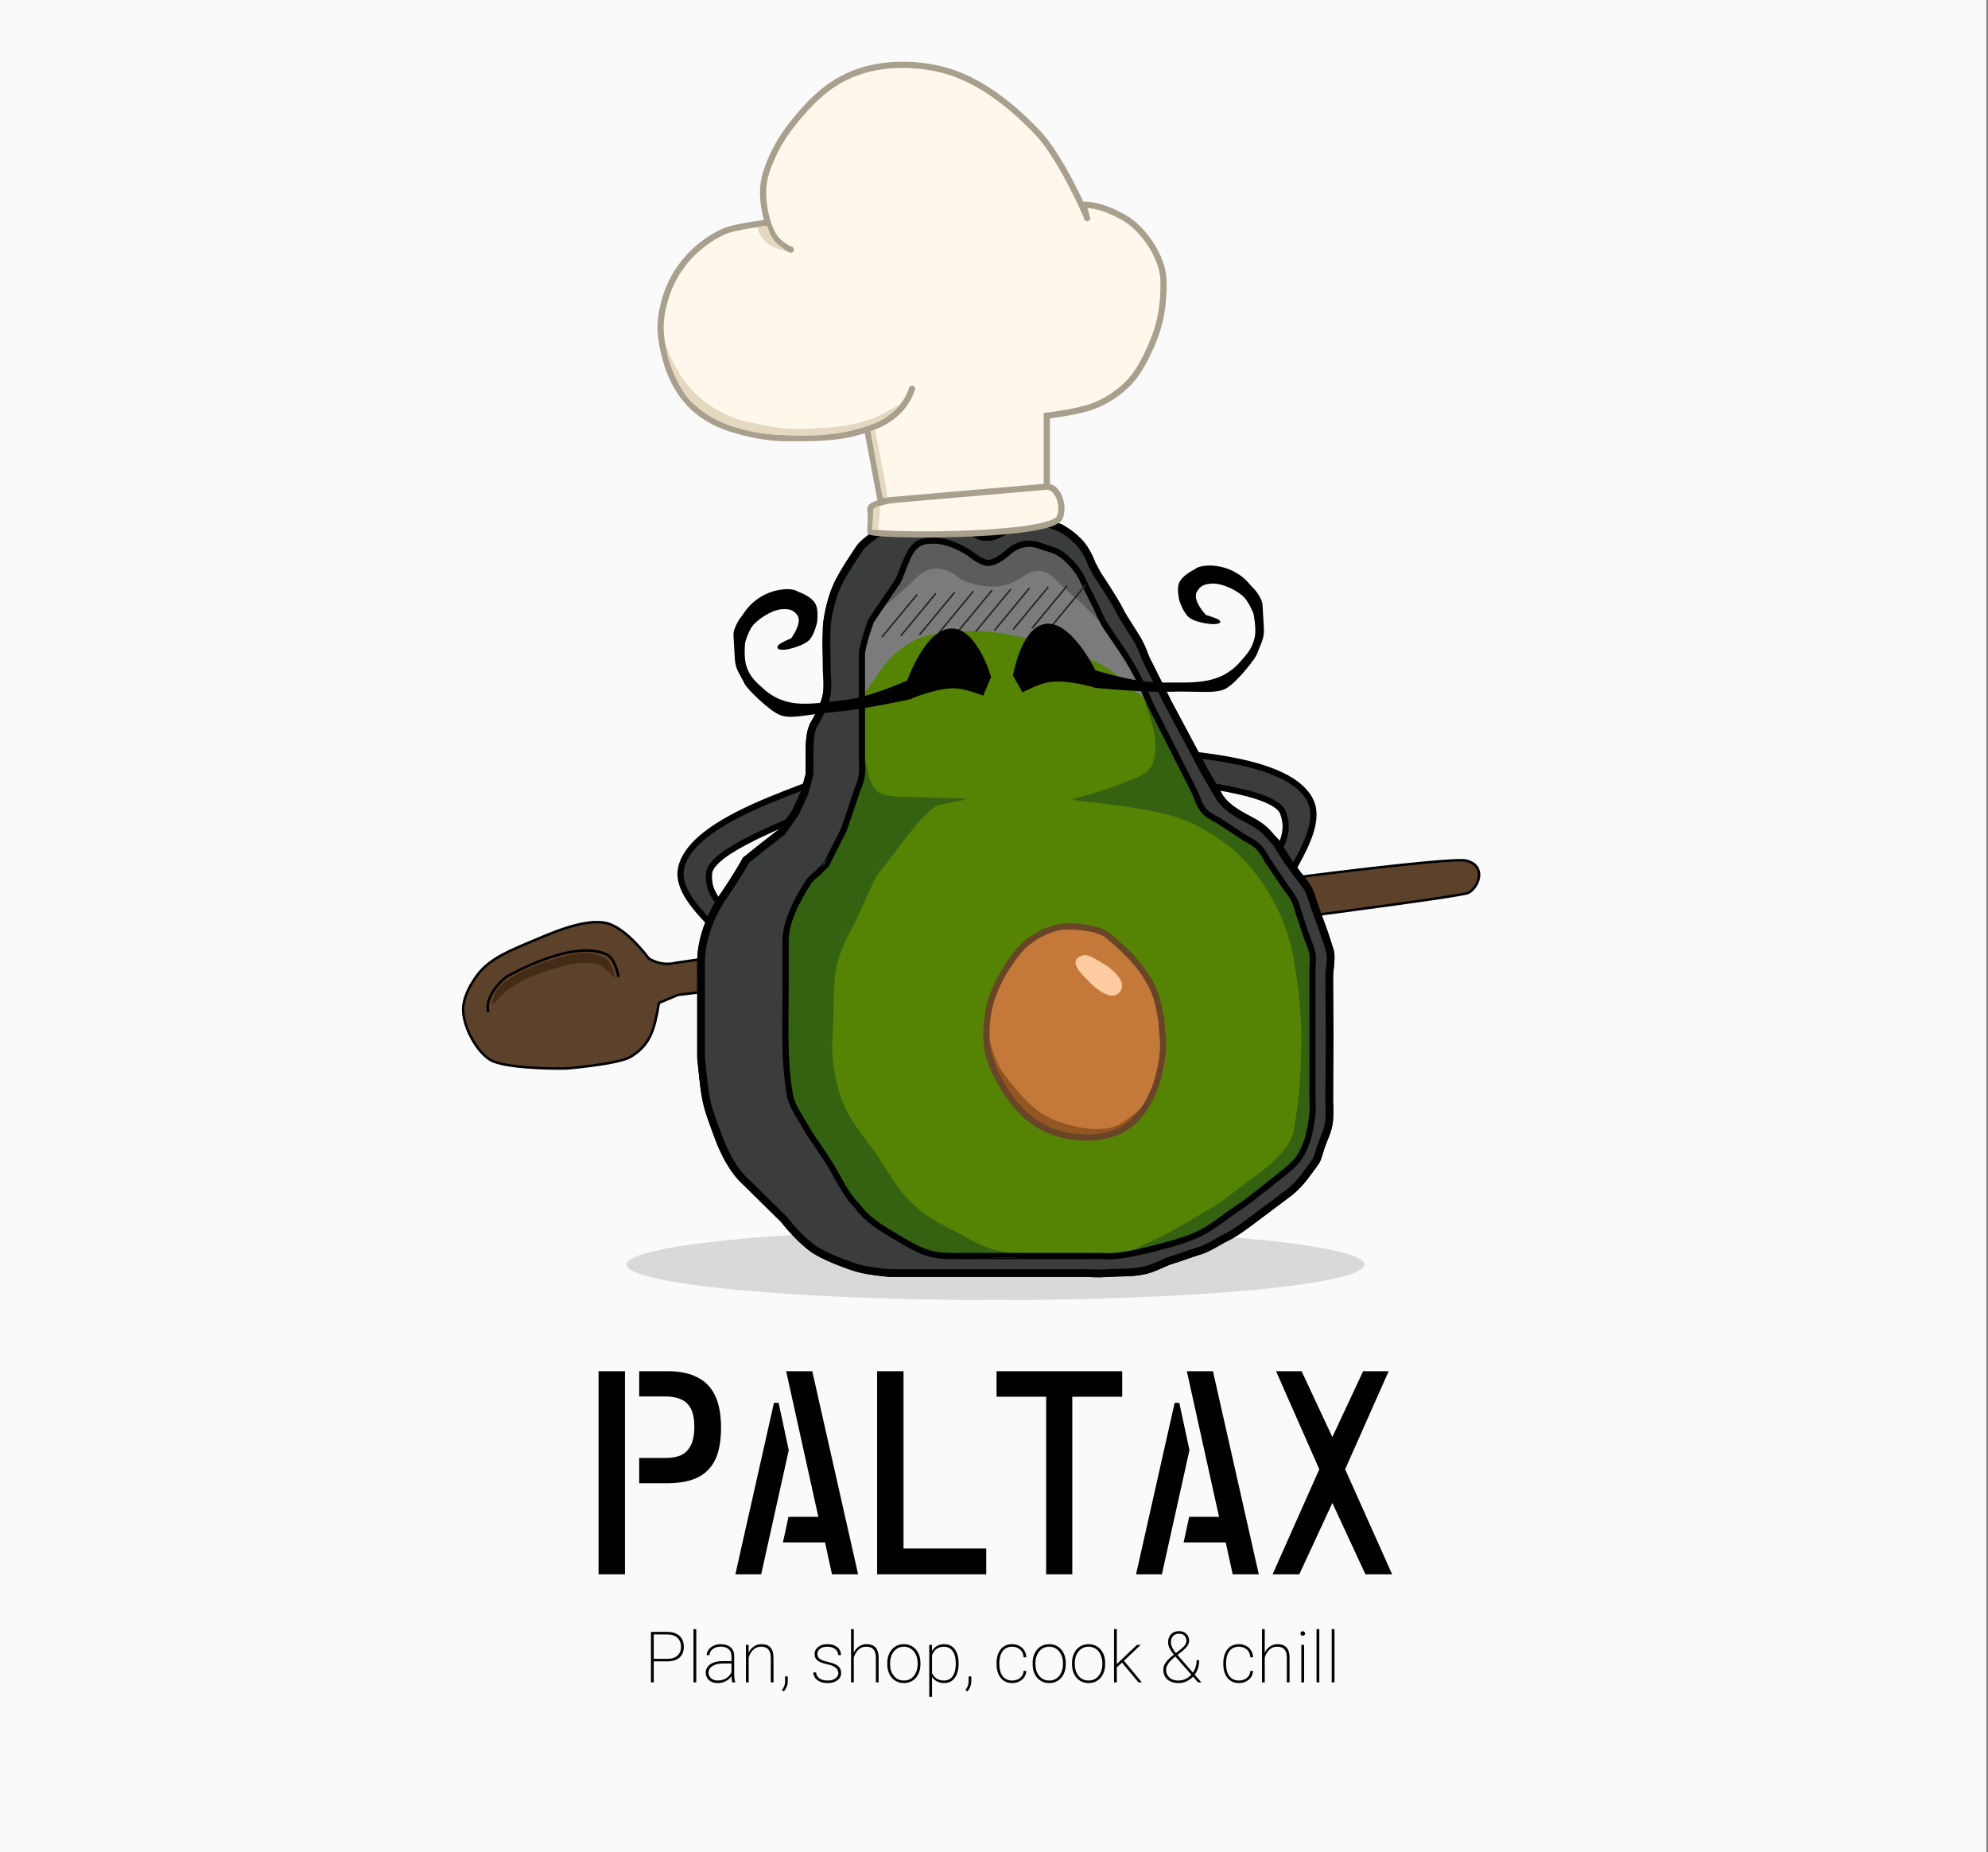 <svg width="644" height="600" viewBox="0 0 644 600" fill="none" xmlns="http://www.w3.org/2000/svg">
<rect x="0" y="0" width="644" height="600" fill="#808080" stroke="none"/>
<rect width="643.461" height="600" fill="#FAFAFA"/>
<ellipse cx="322.5" cy="409.65" rx="119.5" ry="11.5" fill="#D9D9D9"/>
<path d="M474.951 278.793C464.485 276.259 218.784 311.912 218.784 311.912C218.784 311.912 214.68 313.248 210.186 310.51C210.186 310.51 203.026 300.624 196.536 299.053C189.277 297.296 177.731 302.655 171.574 305.241C164.916 308.038 159.26 310.414 155.379 314.91C155.379 314.91 149.554 321.654 150.056 327.89C150.557 334.127 155.44 342.103 159.822 343.843C166.397 346.454 183.344 346.139 183.344 346.139C183.344 346.139 200.207 344.786 204.256 342.368C210.785 338.471 212.021 333.376 213.461 324.892L219.619 322.306C219.619 322.306 471.736 291.604 475.786 289.187C479.322 287.076 481.441 280.364 474.951 278.793Z" fill="#5C412B"/>
<path d="M200.359 316.472C200.359 316.472 199.394 310.545 196.536 309.2C185.337 303.931 163.999 316.472 163.999 316.472C163.999 316.472 156.727 322.073 158.181 327.89M218.784 311.912C218.784 311.912 464.485 276.259 474.951 278.793C481.441 280.364 479.322 287.076 475.786 289.187C471.736 291.604 219.619 322.306 219.619 322.306L213.461 324.892C212.021 333.376 210.785 338.471 204.256 342.368C200.207 344.786 183.344 346.139 183.344 346.139C183.344 346.139 166.397 346.454 159.822 343.843C155.44 342.103 150.557 334.127 150.056 327.89C149.554 321.654 155.379 314.91 155.379 314.91C159.26 310.414 164.916 308.038 171.574 305.241C177.731 302.655 189.277 297.296 196.536 299.053C203.026 300.624 210.186 310.51 210.186 310.51C214.68 313.248 218.784 311.912 218.784 311.912Z" stroke="black" stroke-width="0.8"/>
<path d="M163.998 317.927C159.635 320.836 159.635 325.199 159.635 325.199C159.635 325.199 162.208 322.29 163.998 320.836C166.568 318.747 171.27 316.472 171.27 316.472C171.27 316.472 181.004 312.748 185.815 312.109C188.63 311.735 190.294 311.592 193.087 312.109C196.094 312.666 198.904 316.472 198.904 316.472C198.904 316.472 198.363 312.224 195.996 310.655C193.116 308.746 189.166 308.362 185.814 309.2C177.48 311.284 171.223 313.11 163.998 317.927Z" fill="#442B16" stroke="#442B16" stroke-width="0.3"/>
<path d="M412.4 290.861L413.45 291.899L414.024 290.538C414.868 288.54 416.198 286.17 417.689 283.552C417.785 283.383 417.882 283.213 417.98 283.042C419.378 280.589 420.88 277.952 422.164 275.307C423.535 272.482 424.685 269.592 425.195 266.839C425.706 264.083 425.59 261.38 424.322 259.011C422.51 255.628 419.102 253.077 414.979 251.118C410.842 249.152 405.871 247.729 400.773 246.665C392.706 244.982 384.18 244.175 377.958 243.586C376.326 243.431 374.851 243.292 373.586 243.155L372.157 243.001L372.509 244.395L374.232 251.209L374.38 251.794L374.965 251.936C376.947 252.417 380.246 252.881 384.067 253.417C384.188 253.434 384.31 253.451 384.431 253.469C388.438 254.032 393.043 254.684 397.493 255.533C401.952 256.383 406.204 257.421 409.518 258.74C411.174 259.4 412.559 260.116 413.608 260.889C414.661 261.665 415.315 262.455 415.613 263.243C417.158 267.335 416.5 270.945 414.737 274.376C413.039 277.681 410.353 280.754 407.629 283.869C407.48 284.039 407.331 284.21 407.181 284.381L406.563 285.089L407.232 285.749L412.4 290.861Z" fill="#3A3D3B" stroke="black" stroke-width="2"/>
<path d="M239.539 307.242L238.803 308.54L237.883 307.365C236.622 305.756 234.828 303.928 232.825 301.91C232.696 301.78 232.566 301.649 232.435 301.518C230.557 299.628 228.539 297.597 226.715 295.503C224.767 293.267 223 290.914 221.846 288.525C220.69 286.134 220.11 283.63 220.661 281.14C221.447 277.589 223.889 274.405 227.12 271.588C230.363 268.762 234.493 266.225 238.825 263.986C245.681 260.443 253.17 257.585 258.633 255.501C260.065 254.954 261.359 254.461 262.464 254.022L263.798 253.493L263.833 254.928L263.993 261.57L264.007 262.173L263.481 262.467C261.812 263.4 258.951 264.644 255.643 266.082C255.537 266.128 255.431 266.175 255.324 266.221C251.853 267.731 247.866 269.471 244.069 271.35C240.264 273.233 236.695 275.234 234.044 277.257C232.72 278.268 231.655 279.261 230.908 280.221C230.159 281.185 229.774 282.057 229.705 282.838C229.342 286.938 230.837 290.054 233.282 292.737C235.64 295.323 238.83 297.453 242.07 299.617C242.247 299.735 242.424 299.854 242.601 299.972L243.373 300.488L242.915 301.297L239.539 307.242Z" fill="#3A3D3B" stroke="black" stroke-width="2"/>
<path d="M267.833 217.571C267.833 217.571 268.286 222.039 267.833 224.843C267.145 229.114 263.471 235.024 263.471 235.024C262.251 237.933 262.251 240.842 262.251 244.648V250.861L260.561 257.074L257.653 263.287L253.289 269.501L247.28 274.161L241.654 278.657C241.654 278.657 239.111 283.434 234.382 290.293C229.652 297.151 227.109 305.148 227.109 311.44V325.42V342.652C228.564 357.196 228.564 357.196 232.927 368.832C234.399 372.755 237.29 379.013 241.654 382.892L247.845 388.997L250.94 392.05L254.035 395.102C254.035 395.102 258.348 400.829 263.471 404.54C266.379 406.647 273.651 409.556 278.015 410.832C281.216 411.768 288.195 412.405 288.195 412.405H301.318H308.072H314.827H321.582H326.648H331.714H336.78H341.846L346.912 412.405L351.978 412.405C351.978 412.405 356.037 412.634 358.008 412.465C362.978 412.038 367.679 412.635 372.552 411.01C374.986 410.199 377.402 408.816 379.824 408.101C382.235 407.39 386.106 405.893 388.551 405.192C391.402 404.376 394.811 401.978 397.278 400.829C400.365 399.391 406.004 395.011 406.004 395.011L411.822 390.648C411.822 390.648 416.028 387.548 417.64 386.285C420.168 384.303 422.003 381.922 422.003 381.922C422.003 381.922 425.639 377.204 426.279 376.104C426.919 375.004 427.242 373.453 427.821 371.741C429.003 368.242 430.322 366.184 430.593 362.699C430.782 360.279 430.593 356.486 430.593 356.486V351.826V347.166V342.506V337.846V331.633V325.42V320.76V316.1C430.679 313.594 431.502 310.126 430.73 307.746L428.905 302.12L425.527 292.8C425.527 292.8 424.737 289.869 423.839 288.14C422.812 286.164 420.461 283.48 420.461 283.48L417.084 278.82L413.276 272.839C410.367 269.931 410.117 268.476 404.55 265.567C400.675 263.543 396.409 261.154 394.369 257.074L390.005 249.569L378.37 227.752L374.007 219.025L371.098 213.208C369.622 209.134 368.796 207.686 366.735 204.481L366.699 204.426C364.751 201.398 363.47 199.407 362.371 197.209C360.917 194.3 355.355 185.897 355.355 185.897L353.666 182.751C353.666 182.751 352.19 178.301 349.281 175.393C346.373 172.484 343.464 171.029 343.464 171.029C343.464 171.029 337.646 168.536 333.283 168.12C328.919 167.705 327.465 171.029 324.556 172.484C321.647 173.938 321.68 173.938 318.738 173.938C315.797 173.938 308.557 166.666 308.557 166.666C305.649 164.461 302.405 164.461 297.957 164.461C295.238 164.461 292.74 166.988 290.587 168.536C287.48 170.77 279.849 174.971 278.015 178.301L275.106 182.751C275.106 182.751 272.233 187.184 270.922 190.282C268.925 194.998 267.921 200.817 267.833 203.027C267.544 210.299 267.833 209.36 267.833 217.571Z" stroke="black" stroke-width="2.5"/>
<path fill-rule="evenodd" clip-rule="evenodd" d="M267.833 224.843C268.286 222.039 267.833 217.571 267.833 217.571C267.833 209.36 267.544 210.299 267.833 203.027C267.921 200.817 268.925 194.998 270.922 190.282C272.233 187.184 275.106 182.751 275.106 182.751L278.015 178.301C279.849 174.971 287.48 170.77 290.587 168.536C292.74 166.988 295.238 164.461 297.958 164.461C302.405 164.461 305.649 164.461 308.557 166.666C308.557 166.666 315.797 173.938 318.738 173.938C321.68 173.938 321.647 173.938 324.556 172.484C327.465 171.029 328.919 167.705 333.283 168.12C337.646 168.536 343.464 171.029 343.464 171.029C343.464 171.029 346.373 172.484 349.281 175.393C352.19 178.301 353.666 182.751 353.666 182.751L355.355 185.897C355.355 185.897 360.917 194.3 362.371 197.209C363.47 199.407 364.751 201.398 366.699 204.425L366.735 204.481C368.796 207.686 369.622 209.134 371.098 213.208L378.37 227.752L390.006 249.569L394.369 257.074C396.409 261.154 400.675 263.543 404.55 265.567C410.117 268.476 410.368 269.931 413.276 272.839L417.084 278.82L420.461 283.48C420.461 283.48 422.812 286.164 423.839 288.14C424.737 289.869 425.527 292.8 425.527 292.8L428.905 302.12L430.73 307.746C431.502 310.126 430.679 313.594 430.593 316.1L430.73 336.15L430.593 356.486C430.593 356.486 430.782 360.279 430.593 362.699C430.322 366.184 429.003 368.242 427.821 371.741C427.242 373.453 426.919 375.004 426.279 376.104C425.639 377.204 422.003 381.922 422.003 381.922C422.003 381.922 420.168 384.303 417.64 386.285C416.028 387.548 411.822 390.648 411.822 390.648L406.004 395.011C406.004 395.011 400.365 399.391 397.278 400.829C394.811 401.978 391.402 404.376 388.551 405.192C386.106 405.893 382.235 407.39 379.824 408.101C377.402 408.816 374.986 410.199 372.552 411.01C367.679 412.635 362.978 412.038 358.008 412.465C356.037 412.634 351.978 412.405 351.978 412.405H288.195C288.195 412.405 281.216 411.768 278.015 410.832C273.651 409.556 266.379 406.647 263.471 404.54C258.348 400.829 254.035 395.102 254.035 395.102L241.654 382.892C237.29 379.013 234.399 372.755 232.927 368.832C228.564 357.196 228.564 357.196 227.109 342.652V311.44C227.109 305.148 229.652 297.151 234.382 290.293C239.111 283.434 241.654 278.657 241.654 278.657L247.28 274.161L253.289 269.501L257.653 263.287L260.561 257.074L262.251 250.861V244.648C262.251 240.842 262.251 237.933 263.471 235.024C263.471 235.024 267.145 229.114 267.833 224.843ZM280.923 205.572C280.234 207.707 279.468 211.317 279.468 211.317V247.223C279.778 250.312 279.311 253.019 278.014 255.841L273.651 268.767L267.833 280.257L264.924 283.129C264.924 283.129 262.878 284.659 262.015 286.002C257.942 292.344 254.743 299.019 254.743 304.837V320.836C254.743 331.763 254.153 344.142 256.197 354.942C256.916 358.739 260.258 362.961 262.015 366.432L267.833 375.049C271.363 380.279 273.495 386.186 278.014 390.648C280.922 394.793 285.286 397.469 291.104 400.902C298.376 405.192 301.285 406.647 308.557 406.647H356.553C356.553 406.647 359.217 406.771 360.917 406.647C363.805 406.436 366.266 405.922 369.643 405.192C372.552 404.564 375.461 403.738 375.461 403.738C375.461 403.738 383.718 401.791 388.551 399.375C391.21 398.045 393.52 396.41 395.823 394.727C397.706 393.352 399.583 391.945 401.641 390.648C402.991 389.797 407.458 386.285 407.458 386.285L416.185 379.358C416.185 379.358 419.147 376.992 420.548 375.049C422.116 372.875 423.457 368.832 423.457 368.832C423.457 368.832 424.678 363.91 424.911 360.687C425.074 358.449 424.911 354.942 424.911 354.942V313.291C424.911 313.291 425.177 310.644 424.911 308.982C424.631 307.228 423.457 304.673 423.457 304.673L420.548 296.056C420.548 296.056 419.867 293.346 419.094 291.747C418.209 289.919 416.185 287.438 416.185 287.438L410.367 278.821C410.367 278.821 408.901 275.94 407.458 274.512C406.008 273.077 403.095 271.639 403.095 271.639L394.368 265.894C394.368 265.894 391.405 264.506 390.005 263.022C388.279 261.193 387.096 257.277 387.096 257.277L372.552 228.552L369.643 221.934C365.279 213.208 363.825 211.753 358.008 203.027C356.599 200.913 355.099 197.209 355.099 197.209L350.736 188.482C349.262 184.726 344.584 179.337 340.554 178.283L336.191 176.847C332.324 175.574 328.893 177.031 326.01 179.72C326.01 179.72 322.726 182.592 320.192 182.592C317.659 182.592 314.375 179.72 314.375 179.72C311.319 177.592 306.57 175.393 302.739 175.393C300.397 175.393 298.775 175.416 296.921 176.847C294.245 178.913 292.683 185.257 291.104 188.337L282.377 201.263C282.377 201.263 281.546 203.64 280.923 205.572Z" fill="#3A3D3B" stroke="black" stroke-width="2.5"/>
<path d="M279.467 234.297V228.552V224.243V219.934V215.626V211.317C279.467 211.317 280.233 207.707 280.922 205.572C281.546 203.64 282.376 201.263 282.376 201.263L285.285 196.955L288.194 192.646L291.103 188.337C292.682 185.257 294.244 178.913 296.921 176.847C298.775 175.416 300.396 175.393 302.738 175.393C306.569 175.393 311.318 177.592 314.374 179.72C314.374 179.72 317.658 182.592 320.191 182.592C322.725 182.592 326.009 179.72 326.009 179.72C328.892 177.031 332.323 175.574 336.19 176.847L340.554 178.283C344.583 179.337 349.261 184.726 350.735 188.482L352.189 191.391L353.643 194.3L355.098 197.209C355.098 197.209 356.598 200.913 358.007 203.027C363.824 211.753 365.279 213.208 369.642 221.934L372.551 228.552L375.46 234.297L378.369 240.042L381.277 245.787L384.186 251.532L387.095 257.277C387.095 257.277 388.278 261.193 390.004 263.022C391.404 264.506 394.367 265.894 394.367 265.894L398.731 268.767L403.094 271.639C403.094 271.639 406.007 273.077 407.457 274.512C408.9 275.94 410.366 278.821 410.366 278.821L413.275 283.129L416.184 287.438C416.184 287.438 418.208 289.919 419.093 291.747C419.866 293.346 420.547 296.056 420.547 296.056L422.002 300.364L423.456 304.673C423.456 304.673 424.63 307.228 424.91 308.982C425.176 310.644 424.91 313.291 424.91 313.291V317.599V321.908V326.217V331.962V337.707V342.016V346.324V350.633V354.942C424.91 354.942 425.073 358.449 424.91 360.687C424.677 363.91 423.456 368.832 423.456 368.832C423.456 368.832 422.115 372.875 420.547 375.049C419.146 376.992 416.184 379.358 416.184 379.358L407.457 386.285C407.457 386.285 402.99 389.797 401.64 390.648C399.582 391.945 397.705 393.352 395.822 394.727C393.519 396.41 391.209 398.045 388.55 399.375C383.717 401.791 375.46 403.738 375.46 403.738C375.46 403.738 372.551 404.564 369.642 405.192C366.265 405.922 363.804 406.436 360.916 406.647C359.216 406.771 356.552 406.647 356.552 406.647H352.189L347.826 406.647L343.462 406.647H339.099H334.736H330.372H326.009H320.191H314.374H308.556C301.284 406.647 298.375 405.192 291.103 400.902C285.285 397.469 280.921 394.793 278.013 390.648C273.494 386.186 271.362 380.279 267.832 375.049L264.923 370.741L262.014 366.432C260.257 362.961 256.915 358.739 256.197 354.942C254.153 344.142 254.742 331.763 254.742 320.836V313.563V304.837C254.742 299.019 257.941 292.344 262.014 286.002C262.877 284.659 264.923 283.129 264.923 283.129L267.832 280.257L270.741 274.512L273.65 268.767L275.104 264.458L276.559 260.149L278.013 255.841C279.31 253.019 279.777 250.312 279.467 247.223V242.914V238.606V234.297Z" fill="#558303"/>
<path d="M279.469 216.117V208.844L285.479 196.65L292.559 185.574L296.922 176.847L307.103 175.393L320.193 182.665L324.556 181.21L332.51 176.15L346.373 181.21L353.645 194.3L360.979 207.65L368.979 220.15C370.432 224.19 372.871 227.752 372.871 227.752C372.871 227.752 366.55 223.41 362.371 219.349C358.191 215.288 354.191 214.229 349.281 211.753C344.259 209.221 337.839 207.95 332.51 206.744C324.729 204.982 318.538 203.963 310.648 204.643C303.967 205.218 299.773 204.983 293.831 208.844C289.281 211.802 287.025 214.426 283.741 219.349C277.886 228.128 279.468 223.389 279.468 223.389L279.469 216.117Z" fill="#7C7B7B"/>
<path d="M296.923 176.847C296.923 176.847 294.196 182.665 292.56 185.574C290.923 188.482 283.742 198.987 283.742 198.987L295.467 188.574C295.467 188.574 298.376 184.586 302.739 184.21C307.103 183.835 311.466 187.75 311.466 187.75C311.466 187.75 315.829 190.028 321.647 190.028C327.465 190.028 330.373 187.119 333.282 185.665C336.191 184.21 339.1 184.842 342.009 187.75C346.372 192.114 349.282 194.391 349.282 194.391L359.463 204.481C359.463 204.481 354.978 195.15 353.646 194.3C352.313 193.451 346.374 181.21 346.374 181.21L332.478 176.15L324.557 181.21L320.194 182.665L307.104 175.393H300.978L296.923 176.847Z" fill="#5C5C5C"/>
<path d="M352.19 259.75C341.974 258.574 349.282 259.75 366.736 252.477C370.246 251.015 375.748 249.569 374.007 237.933C373.211 232.614 366.736 216.41 366.736 214.662L374.979 232.65L390.006 262.658L407.459 274.294L419.094 291.747L424.912 307.746V313.563V361.56L420.549 376.104L388.551 399.375L373.979 404.15C373.979 404.15 359.133 408.394 373.979 401.65C378.746 399.484 394.455 390.501 398.479 387.15C404.833 381.858 417.555 374.796 419.094 366.15C421.184 354.406 421.479 347.077 421.479 335.15C421.479 326.63 420.549 319.65 419.094 310.65C416.67 295.65 407.06 280.005 395.479 272.15C383.897 264.294 377.479 262.658 352.19 259.75Z" fill="#356211"/>
<path d="M304.479 260.65C316.707 258.204 317.479 258.909 295.46 258.204C291.481 258.076 285.878 258.204 283.979 256.15C280.724 252.629 280.979 247.15 279.979 245.65C279.979 245.65 278.479 254.066 277.979 256.15C277.759 257.066 276.476 261.666 275.979 264.15C274.782 270.131 270.98 273.65 270.98 273.65L260.88 288.84L255.979 296.15L254.479 308.15L254.479 322.65L254.479 331.15L254.979 345.65L256.479 356.65L261.479 366.15L268.979 377.15L275.479 388.15L281.979 395.15L289.979 400.15L299.829 405.318L308.479 406.65L323.459 407.445C323.459 407.445 338.884 408.145 322.881 405.013C317.742 404.007 312.668 400.48 307.979 398.15C301.465 394.912 297.833 392.566 292.979 387.15C289.853 383.662 287.13 378.74 284.55 374.831C279.479 367.15 273.934 362.755 271.178 351.15C269.209 342.86 269.448 339.744 269.979 328.65C270.257 322.838 269.884 317.463 271.178 312.232C272.733 305.945 276.98 298.895 276.98 298.895L283.861 283.807C287.938 279.356 299.479 261.65 304.479 260.65Z" fill="#356211"/>
<path d="M336.19 176.847C338.674 177.664 340.554 178.283 340.554 178.283M336.19 176.847C332.323 175.574 328.892 177.031 326.009 179.72C326.009 179.72 322.725 182.592 320.191 182.592C317.658 182.592 314.374 179.72 314.374 179.72C311.318 177.592 306.569 175.393 302.738 175.393C300.396 175.393 298.775 175.416 296.921 176.847C294.244 178.913 292.682 185.257 291.103 188.337L288.194 192.646L285.285 196.955L282.376 201.263C282.376 201.263 281.546 203.64 280.922 205.572C280.233 207.707 279.467 211.317 279.467 211.317V215.626V219.934V224.243V228.552V234.297V238.606V242.914V247.223C279.777 250.312 279.31 253.019 278.013 255.841L276.559 260.149L275.104 264.458L273.65 268.767L270.741 274.512L267.832 280.257L264.923 283.129C264.923 283.129 262.877 284.659 262.014 286.002C257.941 292.344 254.742 299.019 254.742 304.837L254.742 310.65L254.742 320.836C254.742 331.763 254.153 344.142 256.197 354.942C256.915 358.739 260.257 362.961 262.014 366.432L264.923 370.741L267.832 375.049C271.362 380.279 273.494 386.186 278.013 390.648C280.921 394.793 285.285 397.469 291.103 400.902C298.375 405.192 301.284 406.647 308.556 406.647H314.374H320.191H326.009H330.372H334.736H339.099H343.462L347.826 406.647L352.189 406.647H356.552C356.552 406.647 359.216 406.771 360.916 406.647C363.804 406.436 366.265 405.922 369.642 405.192C372.551 404.564 375.46 403.738 375.46 403.738C375.46 403.738 383.717 401.791 388.55 399.375C391.209 398.045 393.519 396.41 395.822 394.727C397.705 393.352 399.582 391.945 401.64 390.648C402.99 389.797 407.457 386.285 407.457 386.285L416.184 379.358C416.184 379.358 419.146 376.992 420.547 375.049C422.115 372.875 423.456 368.832 423.456 368.832C423.456 368.832 424.677 363.91 424.91 360.687C425.073 358.449 424.91 354.942 424.91 354.942V350.633V346.324V342.016V337.707V331.962V326.217V321.908V317.599V313.291C424.91 313.291 425.176 310.644 424.91 308.982C424.63 307.228 423.456 304.673 423.456 304.673L422.002 300.364L420.547 296.056C420.547 296.056 419.866 293.346 419.093 291.747C418.208 289.919 416.184 287.438 416.184 287.438L413.275 283.129L410.366 278.821C410.366 278.821 408.9 275.94 407.457 274.512C406.007 273.077 403.094 271.639 403.094 271.639L398.731 268.767L394.367 265.894C394.367 265.894 391.404 264.506 390.004 263.022C388.278 261.193 387.095 257.277 387.095 257.277L384.186 251.532L381.277 245.787L378.369 240.042L375.46 234.297L372.551 228.552L369.642 221.934C365.279 213.208 363.824 211.753 358.007 203.027C356.598 200.913 355.098 197.209 355.098 197.209L353.643 194.3L352.189 191.391L350.735 188.482C349.261 184.726 344.583 179.337 340.554 178.283M336.19 176.847L340.554 178.283" stroke="black" stroke-width="1.5"/>
<path d="M285.71 206.354L297.097 192.583M291.782 206.002L303.169 192.231M297.854 205.651L309.241 191.88M303.926 205.299L315.313 191.528M309.998 204.947L321.385 191.176M316.07 204.596L327.457 190.825M322.142 204.244L333.529 190.473M328.214 203.892L339.601 190.121M334.286 203.541L345.673 189.77M340.358 203.189L351.745 189.418" stroke="#252525" stroke-width="0.5"/>
<path d="M338.003 202.489C330.838 204.357 328.413 218.846 328.413 218.846L331.341 223.944C331.341 223.944 335.892 221.555 339.065 220.864C345.168 219.535 354.967 222.579 354.967 222.579C354.967 222.579 370.28 224.104 378.744 223.838C388.206 223.54 393.857 224.65 397.119 222.776C400.382 220.902 406.399 213.408 407.012 211.669C408.099 208.588 409.367 206.846 409.182 203.642L408.727 195.767C408.646 194.36 406.835 191.624 405.799 190.668C404.762 189.713 403.598 187.676 400.245 185.722C394.794 182.544 388.453 183.237 387.212 184.63C387.212 184.63 382.779 186.605 382.021 189.409C381.485 191.391 382.325 194.659 382.325 194.659C382.325 194.659 383.539 198.23 385.253 199.757C386.968 201.285 391.831 202.011 393.28 201.927C398.53 201.624 390.503 199.454 390.503 199.454C390.503 199.454 385.916 194.607 387.423 191.73C388.489 189.697 389.897 188.954 392.522 188.802C396.218 188.588 401.447 191.357 403.325 193.445C404.861 195.152 406.254 198.544 406.254 198.544C406.254 198.544 407.347 203.405 406.709 206.419C405.943 210.041 404.377 211.833 401.914 214.597C394.949 222.417 386.438 221.258 375.967 221.365C367.5 221.451 354.663 217.328 354.663 217.328C354.663 217.328 346.434 200.29 338.003 202.489Z" fill="black" stroke="black" stroke-width="0.5"/>
<path d="M309.127 204.158C316.46 205.188 320.538 219.301 320.538 219.301L318.216 224.703C318.216 224.703 313.421 222.854 310.189 222.533C303.974 221.917 294.591 226.068 294.591 226.068C294.591 226.068 279.555 229.348 271.117 230.059C261.684 230.854 256.199 232.607 252.742 231.121C249.285 229.636 242.445 222.886 241.635 221.228C240.201 218.293 238.74 216.709 238.555 213.505L238.099 205.629C238.018 204.222 239.502 201.296 240.421 200.228C241.34 199.159 242.262 197.002 245.368 194.674C250.416 190.89 256.795 190.847 258.188 192.088C258.188 192.088 262.819 193.539 263.895 196.237C264.655 198.145 264.198 201.487 264.198 201.487C264.198 201.487 263.404 205.174 261.877 206.889C260.349 208.603 255.603 209.885 254.153 209.969C248.903 210.273 256.626 207.192 256.626 207.192C256.626 207.192 260.625 201.849 258.796 199.166C257.503 197.268 256.02 196.692 253.394 196.844C249.698 197.058 244.823 200.41 243.198 202.701C241.869 204.574 240.876 208.103 240.876 208.103C240.876 208.103 240.351 213.058 241.331 215.978C242.51 219.488 244.272 221.087 247.037 223.55C254.856 230.515 263.177 228.383 273.591 227.282C282.011 226.392 294.287 220.818 294.287 220.818C294.287 220.818 300.499 202.945 309.127 204.158Z" fill="black" stroke="black"/>
<path d="M377.223 331.31C377.375 335.057 378.082 338.696 377.669 342.29C376.556 351.959 372.359 358.308 366.979 363.65C363.965 366.641 360.735 368.284 355.979 369.15C353.637 369.244 349.168 369.443 346.479 368.65C337.951 366.132 328.276 360.161 322.979 350.15C321.394 347.154 320.179 344.188 319.478 340.65C318.967 336.56 318.486 332.247 319.258 328.161C320.818 319.906 324.36 313.617 328.478 309.65C333.206 305.095 337.773 301.633 342.978 301.15C347.881 300.951 356.117 300.025 359.531 303.158C366.979 309.991 372.479 314.964 375.387 323.136C376.044 324.98 376.957 329.541 377.223 331.31Z" fill="#C4793B"/>
<path d="M337.581 364.538C333.865 362.361 331.865 360.847 329.131 357.681C327.681 356.002 323.659 349.699 321.644 345.225C320.056 341.7 319.803 334.041 319.803 334.041C320.73 337.911 322.447 343.53 323.995 346.078C325.848 349.126 329.075 352.922 331.494 355.52C335.797 360.143 339.014 362.192 344.978 364.018C350.278 365.641 358.024 366.961 363.014 364.018C365.066 362.808 369.152 359.693 370.572 357.966C371.991 356.24 370.092 360.12 370.092 360.12L364.418 366.165L356.873 368.774L348.396 368.804C348.396 368.804 341.452 366.805 337.581 364.538Z" fill="#935521"/>
<path d="M374.444 322.621C375.06 324.352 375.951 328.763 376.225 330.555C376.278 331.82 376.394 333.093 376.507 334.326C376.561 334.923 376.615 335.511 376.66 336.085C376.802 337.894 376.87 339.625 376.674 341.325C375.579 350.839 372.513 357.982 367.334 363.124C361.375 369.04 350.9 369.597 342.753 367.192C334.572 364.777 328.426 358.928 323.209 349.066C321.672 346.163 320.498 342.985 319.816 339.561C319.323 335.593 319.489 331.495 320.241 327.515C321.757 319.497 326.573 312.169 330.248 307.796C331.841 305.9 334.183 304.094 336.775 302.703C339.36 301.315 342.125 300.377 344.555 300.147C346.943 300.052 349.801 300.175 352.448 300.642C355.135 301.116 357.465 301.92 358.904 303.089C365.453 308.412 371.632 314.718 374.444 322.621Z" stroke="#684527" stroke-width="2"/>
<path d="M352.932 309.696C351.863 309.259 350.957 309.295 349.927 309.817C349.199 310.187 348.714 310.521 348.481 311.251C347.758 313.514 352.479 317.65 352.479 317.65C354.166 319.587 359.614 324.488 362.445 321.683C365.822 318.336 360.085 313.731 357.55 312.258C357.55 312.258 354.609 310.381 352.932 309.696Z" fill="#FFCCA2"/>
<path d="M342.979 168.15C336.979 174.15 282.075 173.668 281.951 172.15C281.827 170.632 282.338 169.662 281.951 164.919C281.703 161.883 299.86 160.401 311.494 159.452C323.128 158.502 338.453 155.724 341.409 158.539C344.674 161.648 344.034 167.095 342.979 168.15Z" fill="#FEF7EB" stroke="#A99F8D" stroke-width="2"/>
<path d="M339.101 134.669V157.65L285.287 162.303L280.924 139.032C272.197 141.941 266.379 141.941 254.744 141.941C248.772 141.941 243.044 140.738 237.291 139.032C225.592 135.563 218.55 127.555 215.474 115.761C213.611 108.616 213.408 103.942 215.474 96.853C218.288 87.202 225.267 79.238 234.382 75.037C236.443 74.087 240.566 73.304 243.866 72.79C246.58 72.368 248.739 72.128 248.739 72.128C248.101 70.13 247.703 68.057 247.472 66.31C246.638 60.015 247.738 56.086 250.381 50.312C252.414 45.869 255.115 41.891 259.107 37.222C264.73 30.645 270.427 25.77 278.742 23.041C287.119 20.292 297.198 20.471 305.649 22.677C317.321 25.725 328.023 34.417 336.192 43.039C343.02 50.246 350.494 66.427 351.941 69.983C351.586 68.735 350.978 66.31 350.978 66.31C356.796 66.31 362.479 69.65 362.479 69.65C369.7 72.784 376.793 83.013 376.916 91.036C377.039 99.05 375.926 105.46 372.553 112.852C370.792 116.711 368.908 120.462 365.979 123.65C362.688 127.231 358.207 130.107 353.645 131.76C348.809 133.511 339.101 134.669 339.101 134.669Z" fill="#FEF7EB"/>
<path d="M295.468 125.942C292.479 134.669 284.979 137.68 280.924 139.032M280.924 139.032L285.287 162.303L339.101 157.65V134.669C339.101 134.669 348.809 133.511 353.645 131.76C358.207 130.107 362.688 127.231 365.979 123.65C368.908 120.462 370.792 116.711 372.553 112.852C375.926 105.46 377.039 99.05 376.916 91.036C376.793 83.013 369.7 72.784 362.479 69.65C362.479 69.65 356.796 66.31 350.978 66.31C350.978 66.31 352.191 71.15 352.191 70.674C352.191 70.198 343.792 51.061 336.192 43.039C328.023 34.417 317.321 25.725 305.649 22.677C297.198 20.471 287.119 20.292 278.742 23.041C270.427 25.77 264.73 30.645 259.107 37.222C255.115 41.891 252.414 45.869 250.381 50.312C247.738 56.086 246.638 60.015 247.472 66.31C247.959 69.988 249.184 75.109 251.835 77.946C253.234 79.442 255.479 80.65 256.198 80.855M280.924 139.032C272.197 141.941 266.379 141.941 254.744 141.941C248.772 141.941 243.044 140.738 237.291 139.032C225.592 135.563 218.55 127.555 215.474 115.761C213.611 108.616 213.408 103.942 215.474 96.853C218.288 87.202 225.267 79.238 234.382 75.037C236.443 74.087 240.566 73.304 243.866 72.79M243.866 72.79C246.58 72.368 248.739 72.128 248.739 72.128L243.866 72.79Z" stroke="#A99F8D" stroke-width="2" stroke-linecap="round"/>
<path d="M216.479 116.15C217.282 119.2 219.479 123.65 219.479 123.65C219.479 123.65 221.215 127.164 222.979 129.15C224.906 131.32 226.584 132.509 228.979 134.15C234.591 137.994 242.292 139.964 248.979 140.65C252.11 140.97 258.479 141.15 258.479 141.15C258.479 141.15 264.922 141.281 268.979 140.65C271.249 140.296 272.733 140.138 274.979 139.65C277.224 139.161 278.282 138.824 280.479 138.15C282.073 137.66 282.97 137.362 284.479 136.65C286.781 135.563 289.979 133.15 291.479 131.15C291.903 130.584 285.519 134.554 282.479 135.65C279.627 136.677 277.954 137.07 274.979 137.65C271.698 138.289 269.814 138.43 266.479 138.65C258.87 139.151 254.452 139.161 246.979 137.65C241.35 136.511 238.001 135.935 232.979 133.15C230.041 131.52 228.448 130.427 225.979 128.15C223.534 125.895 222.295 124.435 220.479 121.65C217.606 117.246 215.479 111.15 215.479 111.15C215.479 111.15 215.873 113.852 216.479 116.15Z" fill="#E4D8C1"/>
<path d="M250.979 78.15C252.25 79.632 255.479 81.65 255.479 81.65C255.479 81.65 250.387 80.276 248.979 79.15C246.479 77.15 244.979 74.354 245.979 73.65C246.793 73.076 248.479 73.15 248.479 73.15C248.479 73.15 249.558 76.492 250.979 78.15Z" fill="#E4D8C1"/>
<path d="M285.979 161.15C285.717 160.888 281.979 139.65 281.979 139.65L283.479 139.15C283.479 139.15 287.766 161.15 287.479 161.15C287.191 161.15 286.24 161.411 285.979 161.15Z" fill="#E4D8C1"/>
<path d="M282.937 164.902L282.479 171.65H284.479C284.479 171.65 285.255 164.426 284.979 164.15C284.702 163.873 284.328 163.975 283.979 164.15L283.978 164.15C283.468 164.405 282.979 164.65 282.937 164.902Z" fill="#E4D8C1"/>
<path d="M193.903 510V444.2H202.457V510H193.903ZM207.063 480.484V472.306H215.711C217.528 472.306 219.126 472.024 220.505 471.46C221.884 470.833 222.949 469.799 223.701 468.358C224.516 466.854 224.923 464.786 224.923 462.154C224.923 459.71 224.547 457.767 223.795 456.326C223.043 454.885 221.978 453.882 220.599 453.318C219.22 452.691 217.56 452.378 215.617 452.378H207.063V444.2H216.839C220.536 444.263 223.607 444.952 226.051 446.268C228.558 447.521 230.438 449.495 231.691 452.19C232.944 454.822 233.571 458.269 233.571 462.53C233.571 466.917 232.913 470.426 231.597 473.058C230.281 475.627 228.37 477.507 225.863 478.698C223.419 479.826 220.411 480.421 216.839 480.484H207.063ZM269.519 510L267.263 499.66H253.633L255.419 491.388H265.101L254.667 444.2H263.127L277.979 510H269.519ZM238.217 510L250.719 454.446H252.223L255.513 469.768L246.583 510H238.217ZM284.137 510V444.2H292.691V501.634H319.481V510H284.137ZM338.899 510V452.472H322.825V444.2H363.527V452.472H347.359V510H338.899ZM399.32 510L397.064 499.66H383.434L385.22 491.388H394.902L384.468 444.2H392.928L407.78 510H399.32ZM368.018 510L380.52 454.446H382.024L385.314 469.768L376.384 510H368.018ZM412.246 510L427.38 475.972L413.374 444.2H421.646L431.61 465.538L441.574 444.2H449.846L435.746 475.972L450.974 510H442.326L431.61 486.876L420.894 510H412.246Z" fill="black"/>
<path d="M216.158 538.194H211.307V537.363H216.158C217.206 537.363 218.06 537.191 218.719 536.847C219.378 536.495 219.857 536.027 220.156 535.443C220.463 534.851 220.617 534.2 220.617 533.489C220.617 532.755 220.463 532.085 220.156 531.479C219.857 530.872 219.378 530.389 218.719 530.03C218.06 529.663 217.206 529.479 216.158 529.479H211.778V545H210.869V528.648H216.158C217.334 528.648 218.318 528.851 219.112 529.255C219.913 529.659 220.516 530.224 220.92 530.951C221.324 531.669 221.526 532.508 221.526 533.466C221.526 534.44 221.324 535.282 220.92 535.993C220.516 536.697 219.917 537.24 219.123 537.622C218.329 538.003 217.341 538.194 216.158 538.194ZM225.547 527.75V545H224.648V527.75H225.547ZM236.957 542.765V536.487C236.957 535.851 236.822 535.304 236.553 534.848C236.283 534.391 235.89 534.043 235.374 533.803C234.857 533.556 234.224 533.433 233.476 533.433C232.779 533.433 232.154 533.556 231.6 533.803C231.054 534.043 230.623 534.372 230.309 534.792C229.994 535.211 229.837 535.679 229.837 536.195L228.938 536.184C228.938 535.72 229.047 535.274 229.264 534.848C229.489 534.421 229.803 534.043 230.208 533.713C230.619 533.376 231.102 533.111 231.656 532.916C232.218 532.721 232.832 532.624 233.498 532.624C234.352 532.624 235.104 532.77 235.755 533.062C236.414 533.347 236.927 533.777 237.294 534.354C237.661 534.93 237.844 535.649 237.844 536.51V542.507C237.844 542.941 237.874 543.379 237.934 543.821C237.994 544.263 238.076 544.618 238.181 544.888V545H237.204C237.122 544.715 237.058 544.367 237.013 543.956C236.976 543.544 236.957 543.147 236.957 542.765ZM237.249 538.104L237.271 538.879H234.307C233.558 538.879 232.888 538.951 232.296 539.093C231.705 539.235 231.203 539.437 230.792 539.699C230.38 539.961 230.065 540.272 229.848 540.631C229.631 540.991 229.522 541.395 229.522 541.844C229.522 542.308 229.646 542.735 229.893 543.125C230.14 543.514 230.488 543.825 230.938 544.057C231.387 544.281 231.907 544.394 232.499 544.394C233.307 544.394 234.022 544.255 234.644 543.978C235.272 543.694 235.8 543.312 236.227 542.833C236.654 542.346 236.965 541.784 237.159 541.148L237.552 541.799C237.425 542.196 237.227 542.597 236.957 543.001C236.688 543.405 236.339 543.776 235.913 544.113C235.486 544.442 234.984 544.712 234.408 544.921C233.831 545.124 233.176 545.225 232.442 545.225C231.671 545.225 230.997 545.082 230.421 544.798C229.852 544.506 229.41 544.109 229.096 543.607C228.781 543.098 228.624 542.518 228.624 541.867C228.624 541.305 228.751 540.792 229.006 540.328C229.26 539.864 229.627 539.467 230.106 539.138C230.593 538.801 231.181 538.546 231.87 538.374C232.566 538.194 233.348 538.104 234.217 538.104H237.249ZM242.527 535.443V545H241.64V532.849H242.516L242.527 535.443ZM242.359 537.992L241.921 537.476C241.988 536.832 242.146 536.218 242.393 535.634C242.647 535.05 242.98 534.533 243.392 534.084C243.811 533.635 244.298 533.279 244.852 533.017C245.414 532.755 246.031 532.624 246.705 532.624C247.312 532.624 247.854 532.71 248.333 532.882C248.813 533.047 249.217 533.309 249.546 533.668C249.883 534.028 250.138 534.492 250.31 535.061C250.482 535.623 250.568 536.308 250.568 537.116V545H249.681V537.116C249.681 536.158 249.55 535.417 249.288 534.893C249.026 534.361 248.659 533.987 248.188 533.77C247.723 533.552 247.181 533.444 246.559 533.444C245.84 533.444 245.219 533.605 244.695 533.927C244.178 534.241 243.751 534.642 243.415 535.128C243.078 535.608 242.819 536.105 242.64 536.622C242.467 537.139 242.374 537.595 242.359 537.992ZM255.195 543.08V544.596C255.195 545.285 255.072 545.913 254.825 546.482C254.585 547.059 254.263 547.546 253.859 547.942L253.297 547.493C253.522 547.194 253.709 546.898 253.859 546.606C254.016 546.314 254.132 546.007 254.207 545.685C254.282 545.363 254.319 545.011 254.319 544.629V543.08H255.195ZM271.581 541.979C271.581 541.62 271.483 541.264 271.289 540.912C271.101 540.56 270.753 540.231 270.244 539.924C269.743 539.617 269.013 539.359 268.054 539.149C267.373 538.999 266.77 538.834 266.246 538.655C265.729 538.475 265.295 538.258 264.943 538.003C264.591 537.741 264.326 537.431 264.146 537.071C263.974 536.712 263.888 536.281 263.888 535.78C263.888 535.346 263.981 534.938 264.168 534.556C264.356 534.174 264.629 533.841 264.988 533.556C265.355 533.264 265.793 533.036 266.302 532.871C266.811 532.706 267.388 532.624 268.032 532.624C268.953 532.624 269.739 532.778 270.39 533.084C271.049 533.384 271.554 533.799 271.906 534.331C272.258 534.855 272.434 535.465 272.434 536.162H271.536C271.536 535.69 271.401 535.248 271.131 534.836C270.862 534.425 270.465 534.091 269.941 533.837C269.424 533.575 268.788 533.444 268.032 533.444C267.268 533.444 266.647 533.56 266.167 533.792C265.688 534.024 265.336 534.32 265.112 534.679C264.895 535.031 264.786 535.39 264.786 535.757C264.786 536.049 264.827 536.323 264.91 536.577C265 536.824 265.168 537.053 265.415 537.262C265.662 537.472 266.018 537.674 266.482 537.869C266.946 538.056 267.549 538.232 268.29 538.396C269.263 538.614 270.057 538.879 270.671 539.194C271.285 539.501 271.738 539.879 272.03 540.328C272.322 540.77 272.468 541.313 272.468 541.957C272.468 542.436 272.367 542.877 272.165 543.282C271.962 543.679 271.67 544.023 271.289 544.315C270.914 544.607 270.458 544.832 269.918 544.989C269.379 545.146 268.78 545.225 268.122 545.225C267.126 545.225 266.28 545.067 265.583 544.753C264.895 544.431 264.371 544.008 264.011 543.484C263.659 542.96 263.483 542.395 263.483 541.788H264.382C264.434 542.454 264.651 542.979 265.033 543.36C265.423 543.742 265.894 544.012 266.448 544.169C267.01 544.326 267.568 544.405 268.122 544.405C268.878 544.405 269.51 544.289 270.02 544.057C270.536 543.817 270.925 543.514 271.188 543.147C271.45 542.773 271.581 542.383 271.581 541.979ZM276.578 527.75V545H275.691V527.75H276.578ZM276.41 537.992L275.972 537.476C276.039 536.832 276.196 536.218 276.443 535.634C276.698 535.05 277.031 534.533 277.443 534.084C277.862 533.635 278.349 533.279 278.903 533.017C279.464 532.755 280.082 532.624 280.756 532.624C281.362 532.624 281.905 532.71 282.384 532.882C282.863 533.047 283.268 533.309 283.597 533.668C283.934 534.028 284.189 534.492 284.361 535.061C284.533 535.623 284.619 536.308 284.619 537.116V545H283.732V537.116C283.732 536.158 283.601 535.417 283.339 534.893C283.077 534.361 282.71 533.987 282.238 533.77C281.774 533.552 281.231 533.444 280.61 533.444C279.891 533.444 279.27 533.605 278.746 533.927C278.229 534.241 277.802 534.642 277.465 535.128C277.128 535.608 276.87 536.105 276.69 536.622C276.518 537.139 276.425 537.595 276.41 537.992ZM287.438 539.138V538.711C287.438 537.82 287.565 537.004 287.82 536.263C288.082 535.521 288.449 534.881 288.92 534.342C289.392 533.796 289.954 533.373 290.605 533.073C291.264 532.774 291.994 532.624 292.795 532.624C293.596 532.624 294.326 532.774 294.985 533.073C295.644 533.373 296.209 533.796 296.681 534.342C297.16 534.881 297.527 535.521 297.781 536.263C298.036 537.004 298.163 537.82 298.163 538.711V539.138C298.163 540.029 298.036 540.845 297.781 541.586C297.527 542.327 297.164 542.971 296.692 543.518C296.22 544.057 295.655 544.476 294.996 544.775C294.345 545.075 293.618 545.225 292.817 545.225C292.009 545.225 291.275 545.075 290.616 544.775C289.965 544.476 289.4 544.057 288.92 543.518C288.449 542.971 288.082 542.327 287.82 541.586C287.565 540.845 287.438 540.029 287.438 539.138ZM288.336 538.711V539.138C288.336 539.841 288.434 540.512 288.628 541.148C288.831 541.777 289.123 542.338 289.504 542.833C289.886 543.319 290.354 543.705 290.908 543.989C291.462 544.266 292.099 544.405 292.817 544.405C293.521 544.405 294.15 544.266 294.704 543.989C295.258 543.705 295.722 543.319 296.097 542.833C296.479 542.338 296.767 541.777 296.961 541.148C297.164 540.512 297.265 539.841 297.265 539.138V538.711C297.265 538.022 297.164 537.363 296.961 536.734C296.767 536.105 296.479 535.544 296.097 535.05C295.715 534.556 295.247 534.166 294.693 533.882C294.139 533.59 293.506 533.444 292.795 533.444C292.084 533.444 291.451 533.59 290.897 533.882C290.35 534.166 289.882 534.556 289.493 535.05C289.111 535.544 288.823 536.105 288.628 536.734C288.434 537.363 288.336 538.022 288.336 538.711ZM301.925 535.185V549.672H301.027V532.849H301.892L301.925 535.185ZM310.528 538.801V539.037C310.528 539.958 310.423 540.796 310.213 541.552C310.011 542.308 309.712 542.96 309.315 543.506C308.926 544.053 308.446 544.476 307.877 544.775C307.308 545.075 306.661 545.225 305.935 545.225C305.238 545.225 304.613 545.124 304.059 544.921C303.505 544.712 303.026 544.42 302.622 544.045C302.217 543.671 301.892 543.244 301.645 542.765C301.397 542.278 301.225 541.758 301.128 541.204V536.981C301.255 536.345 301.446 535.765 301.701 535.241C301.963 534.709 302.288 534.249 302.678 533.859C303.075 533.463 303.542 533.159 304.082 532.95C304.621 532.733 305.231 532.624 305.912 532.624C306.638 532.624 307.286 532.77 307.855 533.062C308.431 533.347 308.918 533.758 309.315 534.297C309.712 534.829 310.011 535.477 310.213 536.24C310.423 536.996 310.528 537.85 310.528 538.801ZM309.618 539.037V538.801C309.618 538.037 309.54 537.33 309.382 536.678C309.233 536.027 309 535.462 308.686 534.982C308.372 534.503 307.975 534.129 307.496 533.859C307.016 533.59 306.451 533.455 305.8 533.455C305.089 533.455 304.486 533.575 303.992 533.814C303.498 534.047 303.09 534.35 302.768 534.724C302.453 535.098 302.21 535.503 302.038 535.937C301.865 536.364 301.738 536.768 301.656 537.15V541.137C301.791 541.736 302.03 542.282 302.375 542.776C302.719 543.271 303.176 543.667 303.745 543.967C304.321 544.259 305.014 544.405 305.822 544.405C306.474 544.405 307.035 544.27 307.507 544C307.979 543.731 308.372 543.357 308.686 542.877C309 542.398 309.233 541.833 309.382 541.182C309.54 540.523 309.618 539.808 309.618 539.037ZM314.649 543.08V544.596C314.649 545.285 314.526 545.913 314.279 546.482C314.039 547.059 313.717 547.546 313.313 547.942L312.751 547.493C312.976 547.194 313.163 546.898 313.313 546.606C313.47 546.314 313.586 546.007 313.661 545.685C313.736 545.363 313.773 545.011 313.773 544.629V543.08H314.649ZM327.89 544.405C328.497 544.405 329.069 544.292 329.608 544.068C330.155 543.843 330.608 543.503 330.967 543.046C331.334 542.582 331.54 541.994 331.585 541.283H332.461C332.424 542.091 332.191 542.791 331.765 543.383C331.338 543.967 330.788 544.42 330.114 544.742C329.44 545.064 328.699 545.225 327.89 545.225C327.082 545.225 326.359 545.075 325.723 544.775C325.094 544.476 324.566 544.053 324.139 543.506C323.712 542.96 323.387 542.32 323.162 541.586C322.945 540.845 322.836 540.036 322.836 539.16V538.688C322.836 537.812 322.945 537.008 323.162 536.274C323.387 535.533 323.712 534.889 324.139 534.342C324.566 533.796 325.09 533.373 325.711 533.073C326.34 532.774 327.059 532.624 327.868 532.624C328.684 532.624 329.432 532.792 330.114 533.129C330.795 533.459 331.345 533.942 331.765 534.578C332.191 535.207 332.424 535.978 332.461 536.892H331.585C331.548 536.143 331.357 535.514 331.012 535.005C330.668 534.496 330.219 534.11 329.665 533.848C329.111 533.579 328.512 533.444 327.868 533.444C327.149 533.444 326.528 533.582 326.003 533.859C325.479 534.136 325.049 534.518 324.712 535.005C324.375 535.484 324.128 536.042 323.971 536.678C323.813 537.307 323.735 537.977 323.735 538.688V539.16C323.735 539.879 323.813 540.556 323.971 541.193C324.128 541.822 324.375 542.376 324.712 542.855C325.049 543.334 325.479 543.712 326.003 543.989C326.535 544.266 327.164 544.405 327.89 544.405ZM334.516 539.138V538.711C334.516 537.82 334.643 537.004 334.898 536.263C335.16 535.521 335.527 534.881 335.999 534.342C336.47 533.796 337.032 533.373 337.683 533.073C338.342 532.774 339.072 532.624 339.873 532.624C340.674 532.624 341.404 532.774 342.063 533.073C342.722 533.373 343.287 533.796 343.759 534.342C344.238 534.881 344.605 535.521 344.859 536.263C345.114 537.004 345.241 537.82 345.241 538.711V539.138C345.241 540.029 345.114 540.845 344.859 541.586C344.605 542.327 344.242 542.971 343.77 543.518C343.298 544.057 342.733 544.476 342.074 544.775C341.423 545.075 340.697 545.225 339.896 545.225C339.087 545.225 338.353 545.075 337.694 544.775C337.043 544.476 336.478 544.057 335.999 543.518C335.527 542.971 335.16 542.327 334.898 541.586C334.643 540.845 334.516 540.029 334.516 539.138ZM335.415 538.711V539.138C335.415 539.841 335.512 540.512 335.707 541.148C335.909 541.777 336.201 542.338 336.583 542.833C336.964 543.319 337.432 543.705 337.986 543.989C338.54 544.266 339.177 544.405 339.896 544.405C340.599 544.405 341.228 544.266 341.782 543.989C342.336 543.705 342.8 543.319 343.175 542.833C343.557 542.338 343.845 541.777 344.04 541.148C344.242 540.512 344.343 539.841 344.343 539.138V538.711C344.343 538.022 344.242 537.363 344.04 536.734C343.845 536.105 343.557 535.544 343.175 535.05C342.793 534.556 342.325 534.166 341.771 533.882C341.217 533.59 340.584 533.444 339.873 533.444C339.162 533.444 338.529 533.59 337.975 533.882C337.429 534.166 336.961 534.556 336.571 535.05C336.189 535.544 335.901 536.105 335.707 536.734C335.512 537.363 335.415 538.022 335.415 538.711ZM347.274 539.138V538.711C347.274 537.82 347.401 537.004 347.656 536.263C347.918 535.521 348.285 534.881 348.756 534.342C349.228 533.796 349.79 533.373 350.441 533.073C351.1 532.774 351.83 532.624 352.631 532.624C353.432 532.624 354.162 532.774 354.821 533.073C355.48 533.373 356.045 533.796 356.517 534.342C356.996 534.881 357.363 535.521 357.617 536.263C357.872 537.004 357.999 537.82 357.999 538.711V539.138C357.999 540.029 357.872 540.845 357.617 541.586C357.363 542.327 357 542.971 356.528 543.518C356.056 544.057 355.491 544.476 354.832 544.775C354.181 545.075 353.454 545.225 352.653 545.225C351.845 545.225 351.111 545.075 350.452 544.775C349.801 544.476 349.236 544.057 348.756 543.518C348.285 542.971 347.918 542.327 347.656 541.586C347.401 540.845 347.274 540.029 347.274 539.138ZM348.172 538.711V539.138C348.172 539.841 348.27 540.512 348.464 541.148C348.667 541.777 348.958 542.338 349.34 542.833C349.722 543.319 350.19 543.705 350.744 543.989C351.298 544.266 351.935 544.405 352.653 544.405C353.357 544.405 353.986 544.266 354.54 543.989C355.094 543.705 355.558 543.319 355.933 542.833C356.314 542.338 356.603 541.777 356.797 541.148C357 540.512 357.101 539.841 357.101 539.138V538.711C357.101 538.022 357 537.363 356.797 536.734C356.603 536.105 356.314 535.544 355.933 535.05C355.551 534.556 355.083 534.166 354.529 533.882C353.975 533.59 353.342 533.444 352.631 533.444C351.92 533.444 351.287 533.59 350.733 533.882C350.186 534.166 349.718 534.556 349.329 535.05C348.947 535.544 348.659 536.105 348.464 536.734C348.27 537.363 348.172 538.022 348.172 538.711ZM361.784 527.75V545H360.885V527.75H361.784ZM369.521 532.849L363.614 538.464L361.525 540.362L361.312 539.576L363.143 537.745L368.331 532.849H369.521ZM368.803 545L363.277 538.374L363.805 537.633L369.903 545H368.803ZM379.854 536.341L382.583 534.208C383.062 533.848 383.473 533.44 383.818 532.983C384.162 532.527 384.334 532.025 384.334 531.479C384.334 530.887 384.132 530.367 383.728 529.917C383.324 529.461 382.732 529.232 381.954 529.232C381.385 529.232 380.902 529.356 380.505 529.603C380.108 529.85 379.809 530.183 379.606 530.603C379.404 531.014 379.303 531.467 379.303 531.961C379.303 532.336 379.371 532.725 379.505 533.129C379.64 533.534 379.839 533.953 380.101 534.387C380.37 534.814 380.703 535.259 381.1 535.724L389.186 545H388.097L381.055 536.97C380.509 536.334 380.033 535.742 379.629 535.196C379.232 534.649 378.929 534.118 378.719 533.601C378.51 533.084 378.405 532.549 378.405 531.995C378.405 531.276 378.547 530.651 378.832 530.12C379.124 529.581 379.535 529.161 380.067 528.862C380.598 528.562 381.227 528.413 381.954 528.413C382.65 528.413 383.238 528.555 383.717 528.839C384.203 529.116 384.574 529.487 384.829 529.951C385.083 530.408 385.21 530.917 385.21 531.479C385.21 531.943 385.094 532.384 384.862 532.804C384.63 533.223 384.346 533.605 384.009 533.949C383.679 534.286 383.357 534.582 383.043 534.836L380.202 537.071C379.498 537.663 378.97 538.198 378.618 538.677C378.274 539.156 378.042 539.583 377.922 539.958C377.81 540.324 377.753 540.658 377.753 540.957C377.753 541.556 377.899 542.121 378.191 542.653C378.483 543.177 378.929 543.6 379.528 543.922C380.134 544.244 380.894 544.405 381.808 544.405C382.564 544.405 383.286 544.248 383.975 543.933C384.671 543.619 385.293 543.173 385.839 542.597C386.386 542.013 386.82 541.316 387.142 540.508C387.464 539.699 387.625 538.801 387.625 537.812H388.479C388.479 538.509 388.411 539.156 388.276 539.755C388.142 540.347 387.947 540.897 387.692 541.406C387.438 541.908 387.131 542.372 386.771 542.799C386.719 542.874 386.685 542.919 386.67 542.934C386.663 542.949 386.629 542.99 386.569 543.057C385.955 543.694 385.248 544.214 384.447 544.618C383.646 545.022 382.766 545.225 381.808 545.225C380.789 545.225 379.91 545.049 379.168 544.697C378.427 544.345 377.854 543.851 377.45 543.214C377.053 542.57 376.855 541.818 376.855 540.957C376.855 540.321 376.99 539.737 377.259 539.205C377.529 538.674 377.892 538.176 378.349 537.711C378.805 537.24 379.307 536.783 379.854 536.341ZM401.337 544.405C401.944 544.405 402.517 544.292 403.056 544.068C403.602 543.843 404.055 543.503 404.415 543.046C404.781 542.582 404.987 541.994 405.032 541.283H405.908C405.871 542.091 405.639 542.791 405.212 543.383C404.785 543.967 404.235 544.42 403.561 544.742C402.887 545.064 402.146 545.225 401.337 545.225C400.529 545.225 399.806 545.075 399.17 544.775C398.541 544.476 398.013 544.053 397.586 543.506C397.16 542.96 396.834 542.32 396.609 541.586C396.392 540.845 396.284 540.036 396.284 539.16V538.688C396.284 537.812 396.392 537.008 396.609 536.274C396.834 535.533 397.16 534.889 397.586 534.342C398.013 533.796 398.537 533.373 399.159 533.073C399.788 532.774 400.506 532.624 401.315 532.624C402.131 532.624 402.88 532.792 403.561 533.129C404.242 533.459 404.793 533.942 405.212 534.578C405.639 535.207 405.871 535.978 405.908 536.892H405.032C404.995 536.143 404.804 535.514 404.459 535.005C404.115 534.496 403.666 534.11 403.112 533.848C402.558 533.579 401.959 533.444 401.315 533.444C400.596 533.444 399.975 533.582 399.451 533.859C398.927 534.136 398.496 534.518 398.159 535.005C397.822 535.484 397.575 536.042 397.418 536.678C397.261 537.307 397.182 537.977 397.182 538.688V539.16C397.182 539.879 397.261 540.556 397.418 541.193C397.575 541.822 397.822 542.376 398.159 542.855C398.496 543.334 398.927 543.712 399.451 543.989C399.982 544.266 400.611 544.405 401.337 544.405ZM409.704 527.75V545H408.817V527.75H409.704ZM409.536 537.992L409.098 537.476C409.165 536.832 409.322 536.218 409.569 535.634C409.824 535.05 410.157 534.533 410.569 534.084C410.988 533.635 411.475 533.279 412.029 533.017C412.59 532.755 413.208 532.624 413.882 532.624C414.488 532.624 415.031 532.71 415.51 532.882C415.989 533.047 416.394 533.309 416.723 533.668C417.06 534.028 417.315 534.492 417.487 535.061C417.659 535.623 417.745 536.308 417.745 537.116V545H416.858V537.116C416.858 536.158 416.727 535.417 416.465 534.893C416.203 534.361 415.836 533.987 415.364 533.77C414.9 533.552 414.357 533.444 413.736 533.444C413.017 533.444 412.396 533.605 411.872 533.927C411.355 534.241 410.928 534.642 410.591 535.128C410.254 535.608 409.996 536.105 409.816 536.622C409.644 537.139 409.551 537.595 409.536 537.992ZM422.462 532.849V545H421.563V532.849H422.462ZM421.283 529.165C421.283 528.963 421.35 528.791 421.485 528.648C421.627 528.499 421.807 528.424 422.024 528.424C422.234 528.424 422.41 528.499 422.552 528.648C422.694 528.791 422.765 528.963 422.765 529.165C422.765 529.367 422.694 529.539 422.552 529.682C422.41 529.816 422.234 529.884 422.024 529.884C421.807 529.884 421.627 529.816 421.485 529.682C421.35 529.539 421.283 529.367 421.283 529.165ZM427.381 527.75V545H426.482V527.75H427.381ZM432.3 527.75V545H431.401V527.75H432.3Z" fill="black"/>
</svg>
